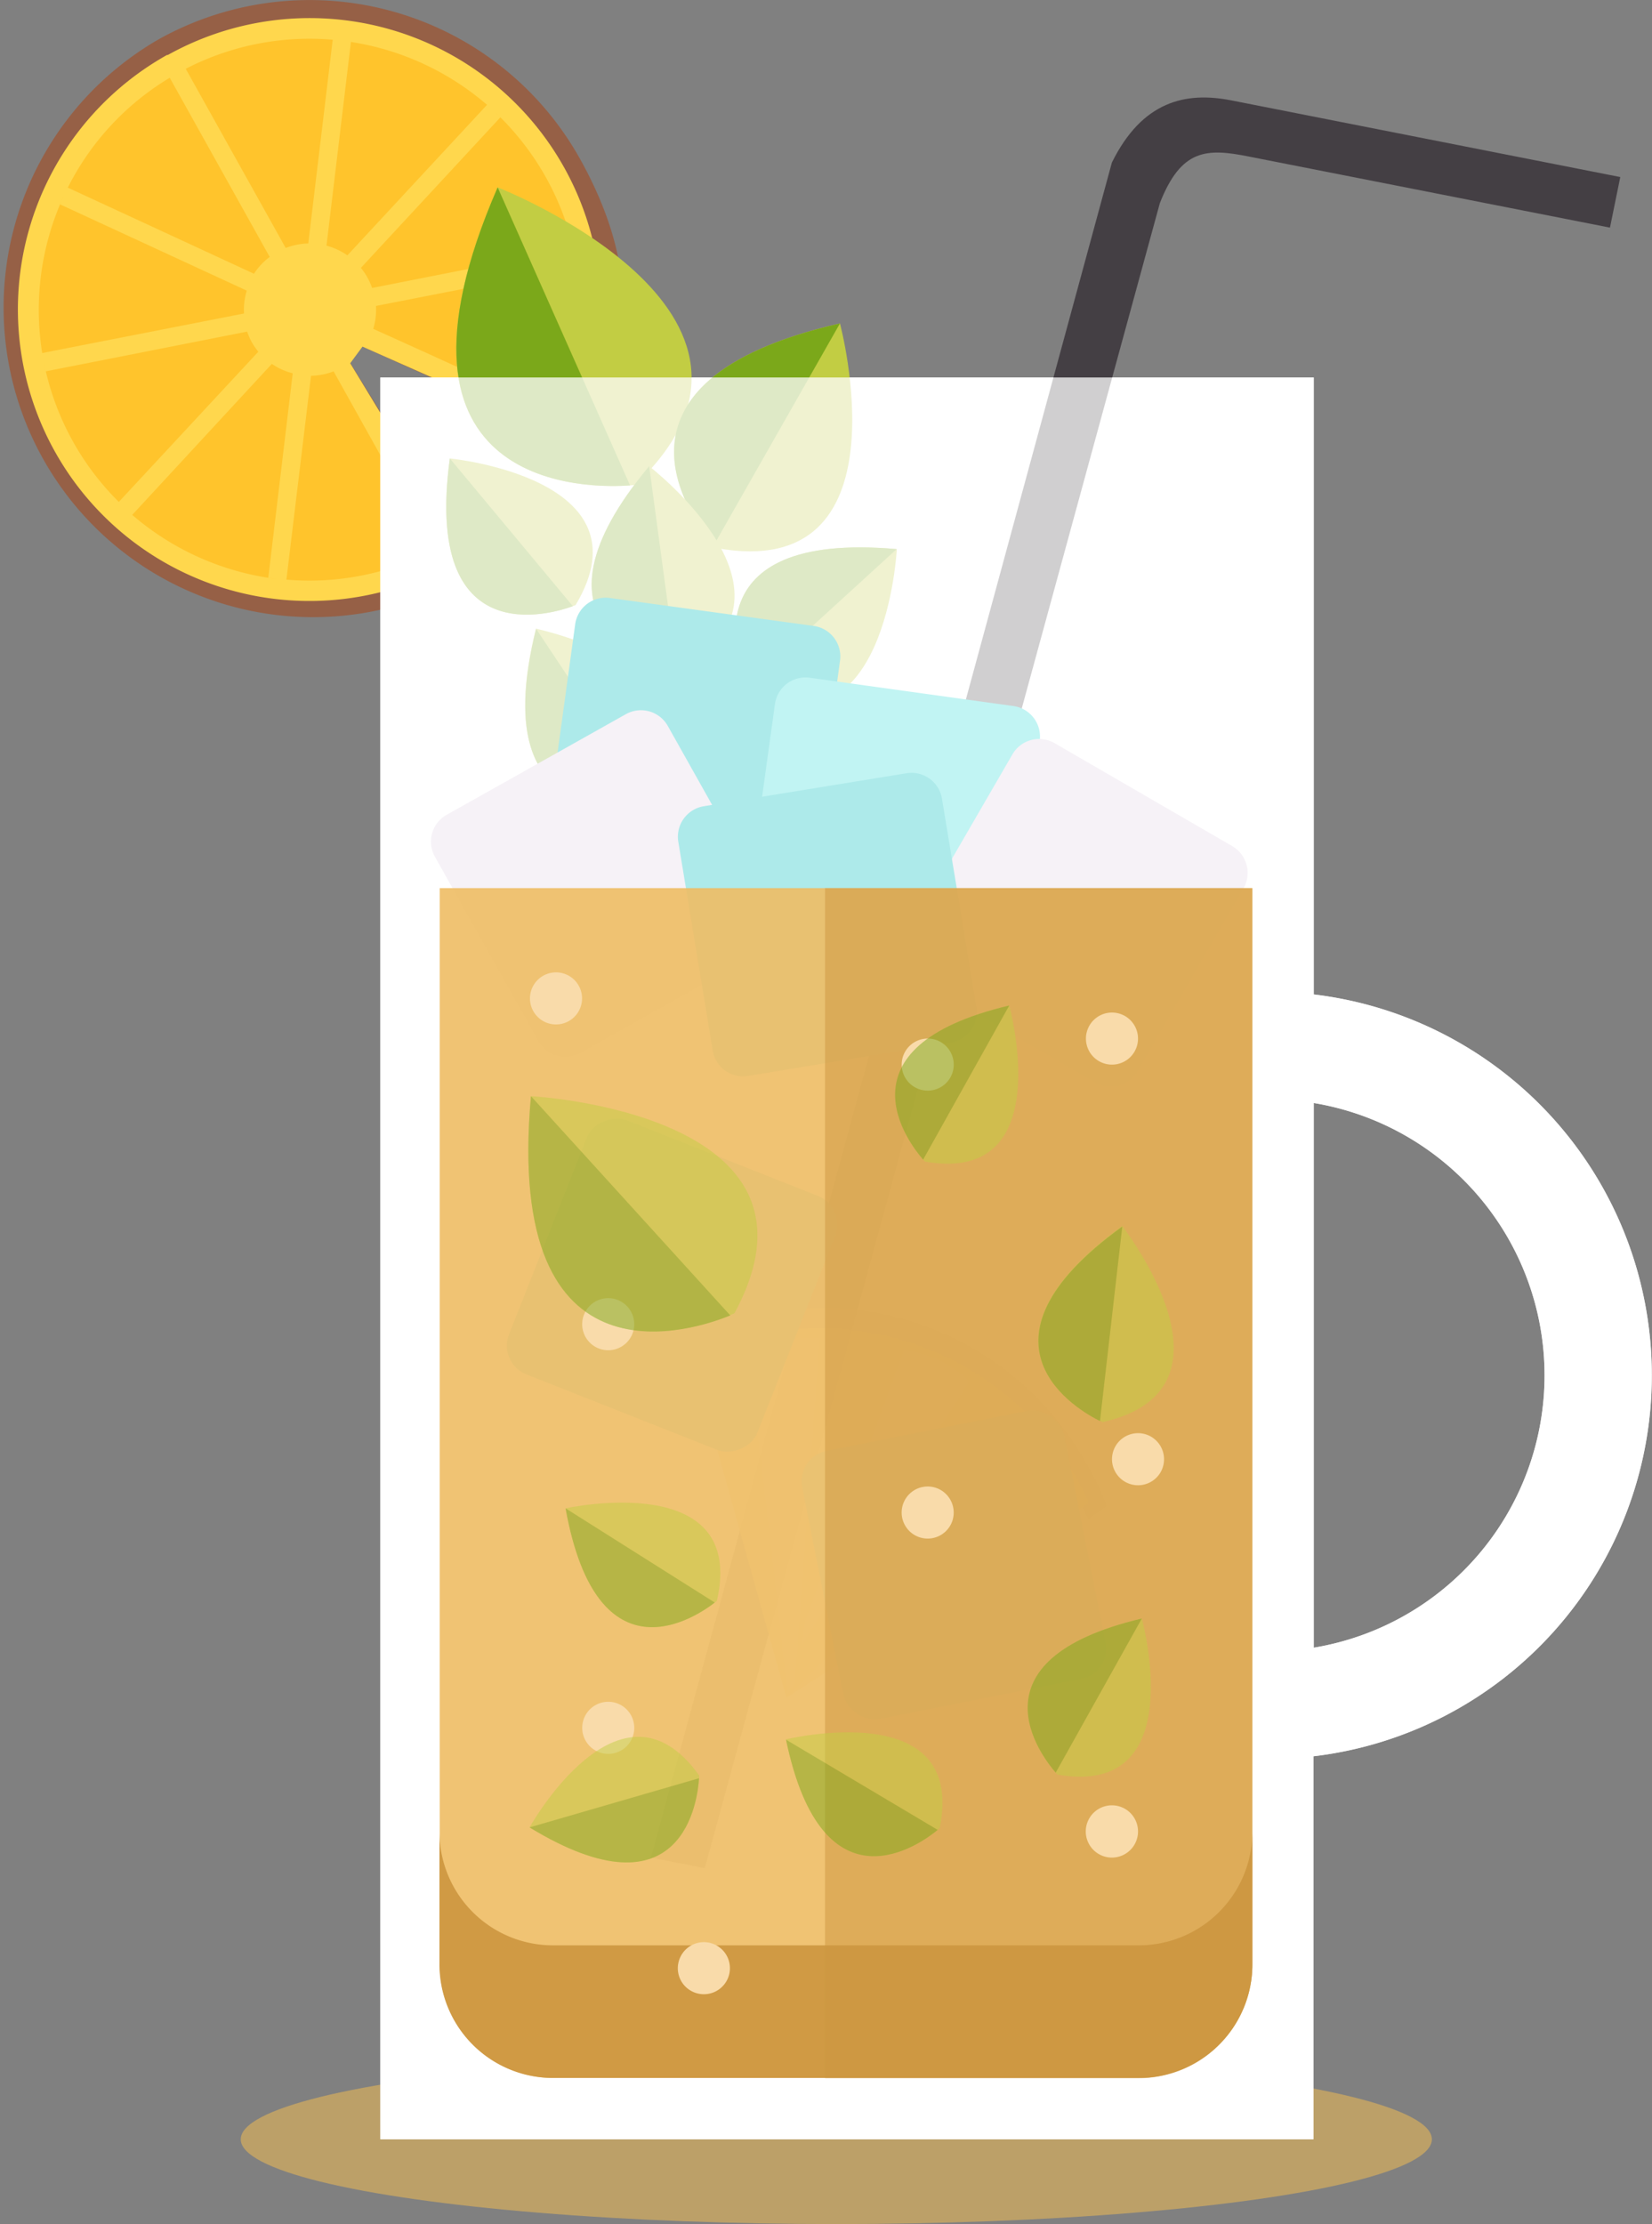 <svg xmlns="http://www.w3.org/2000/svg" viewBox="0 0 185.9 250.23"><rect x="0" y="0" width="185.9" height="250.23" fill="#808080" stroke="none"/><defs><style>.cls-1{fill:#bca068;}.cls-2{fill:#966046;}.cls-3{fill:#ffd74d;}.cls-4{fill:#ffc42c;}.cls-5{fill:#c2cd43;}.cls-10,.cls-6{fill:#fff;}.cls-7{fill:#7ba81a;}.cls-8{fill:#443f44;}.cls-9{opacity:0.7;}.cls-10{opacity:0.75;}.cls-11{fill:#adeaea;}.cls-12{fill:#c1f4f3;}.cls-13{fill:#f6f2f7;}.cls-14{fill:#eebd64;}.cls-14,.cls-15{opacity:0.9;}.cls-15,.cls-16{fill:#cc9640;}.cls-16,.cls-18{opacity:0.5;}.cls-17{fill:#f9dbaa;}</style></defs><title>Asset 6</title><g id="Layer_2" data-name="Layer 2"><g id="Objects"><ellipse class="cls-1" cx="94.11" cy="240.69" rx="67.02" ry="9.54"/><path class="cls-2" d="M17.86,4.42a34.85,34.85,0,0,1,47.4,13.44c6.36,11.4,6.61,21.86.24,32.25L39.39,38.37l-.45,1.7,14.8,24c-.63.41-1.27.81-1.93,1.17A34.83,34.83,0,0,1,17.86,4.42Z"/><path class="cls-3" d="M18.86,6.2A32.79,32.79,0,0,1,64.23,49.39L40.79,39l-1.38,1.87L52.54,62.45c-.56.35-1.13.7-1.72,1a32.8,32.8,0,1,1-32-57.28Z"/><path class="cls-4" d="M7.63,21.11h0A30.23,30.23,0,0,1,19.1,8.75L30.35,28.91a7.21,7.21,0,0,0-1.77,1.89Z"/><path class="cls-4" d="M32.23,65.21h0L35,42.28a7.31,7.31,0,0,0,2.54-.5L48.78,61.93A30.32,30.32,0,0,1,32.23,65.21Z"/><path class="cls-4" d="M13.37,56.47A30.44,30.44,0,0,1,4.94,40.78l.21,1,22.66-4.47a8.26,8.26,0,0,0,.52,1.19,8.12,8.12,0,0,0,.74,1.07Z"/><path class="cls-4" d="M37.44,4.47,34.69,27.39a7.56,7.56,0,0,0-2.54.51L20.9,7.74A30.39,30.39,0,0,1,37.44,4.47Z"/><path class="cls-4" d="M6.77,23l21,9.7a7.2,7.2,0,0,0-.31,2.57L4.75,39.72v0A30.62,30.62,0,0,1,7.15,22.1C7,22.39,6.89,22.69,6.77,23Z"/><path class="cls-4" d="M30.59,40.94A7.3,7.3,0,0,0,32.94,42L30.19,65l.95.14a30.62,30.62,0,0,1-16.26-7.21Z"/><path class="cls-4" d="M42,37a7.47,7.47,0,0,0,.31-2.58L64.93,30a27.68,27.68,0,0,1-2,16.78C63,46.44,42,37,42,37Z"/><path class="cls-5" d="M39.49,4.72l-1-.13Z"/><path class="cls-4" d="M54.8,11.8,39.09,28.73a7.4,7.4,0,0,0-2.35-1.09L39.49,4.72A30.58,30.58,0,0,1,54.81,11.8Z"/><path class="cls-4" d="M41.87,32.4a7,7,0,0,0-.53-1.19,6.72,6.72,0,0,0-.73-1.07L56.31,13.2l-.72-.69a30.58,30.58,0,0,1,8.93,15.42Z"/><path class="cls-6" d="M147.84,111.88V42.47H42.8V240.69h105V197.6a43.16,43.16,0,0,0,0-85.72Zm0,73.5V124.1a31.06,31.06,0,0,1,0,61.28Z"/><path class="cls-5" d="M71.47,54.56S39.68,58.53,56,21.08C56,21.08,92.07,35.18,71.47,54.56Z"/><path class="cls-7" d="M70.9,54.61,56,21.08C41,55.59,66.76,54.93,70.9,54.61Z"/><path class="cls-5" d="M80.62,61.66S63.37,43.49,94.52,36.39C94.52,36.39,102.38,65.64,80.62,61.66Z"/><path class="cls-7" d="M80.33,61.33,94.52,36.39C65.82,42.94,78.2,58.86,80.33,61.33Z"/><path class="cls-5" d="M76.46,75.2S56.73,72,73.05,52.45C73.05,52.45,92.18,67.2,76.46,75.2Z"/><path class="cls-7" d="M76.11,75.13,73.05,52.45C58,70.49,73.57,74.6,76.11,75.13Z"/><path class="cls-5" d="M73.31,89.73s-19.14,5.74-13-19C60.33,70.75,84,75.68,73.31,89.73Z"/><path class="cls-7" d="M73,89.82,60.33,70.75C54.66,93.53,70.45,90.45,73,89.82Z"/><path class="cls-5" d="M84.16,77.54s-8.62-18,16.76-15.76C100.92,61.78,99.7,85.9,84.16,77.54Z"/><path class="cls-7" d="M84,77.22l16.9-15.44C77.53,59.7,83,74.83,84,77.22Z"/><path class="cls-5" d="M64.77,68.08s-17.39,7.37-14.15-16.5C50.62,51.58,73.34,53.78,64.77,68.08Z"/><path class="cls-7" d="M64.46,68.2,50.62,51.58C47.64,73.58,62.16,69.05,64.46,68.2Z"/><path class="cls-8" d="M182.33,19.92l-43.79-8.63c-5.12-1-10,.08-13.42,7L73.25,209l6.06,1.19L130.52,22.85c2.4-6.1,5.25-6.19,10-5.24l40.65,8Z"/><g class="cls-9"><path class="cls-2" d="M122.46,170.89l2.09-1.48c-7.81-19.59-29.41-27.78-48.25-18.29l-.71.38.58,2.45C94.1,145.63,114.22,153.05,122.46,170.89Z"/><path class="cls-4" d="M78.42,152.36l-.63.3L88.49,191l34.08-21.9A33.38,33.38,0,0,0,78.42,152.36Z"/><path class="cls-3" d="M92.29,150.58a18.78,18.78,0,0,0-8.21.79l4.57,39.15.76-1.11Z"/><path class="cls-3" d="M109.07,155.42a13,13,0,0,0-7.34-3.53L90.58,182.6l-.41,2.52Z"/><path class="cls-3" d="M121.05,170c-.13-2.26-1.72-5.1-3.79-7L88.49,191Z"/></g><path class="cls-10" d="M147.84,111.88V42.47H42.8V240.69h105V197.6a43.16,43.16,0,0,0,0-85.72Zm0,73.5V124.1a31.06,31.06,0,0,1,0,61.28Z"/><path class="cls-11" d="M91.29,97.91a3.46,3.46,0,0,1-3.91,3l-22.9-3.14a3.47,3.47,0,0,1-3-3.91l3.24-23.58a3.46,3.46,0,0,1,3.91-3l22.9,3.14a3.47,3.47,0,0,1,3,3.91Z"/><path class="cls-12" d="M113.74,106.91a3.47,3.47,0,0,1-3.9,3l-22.91-3.15a3.47,3.47,0,0,1-3-3.91L87.2,79.25a3.47,3.47,0,0,1,3.91-3L114,79.43a3.47,3.47,0,0,1,3,3.9Z"/><path class="cls-13" d="M86.8,102.43a3.45,3.45,0,0,1-1.33,4.72L65.31,118.47a3.47,3.47,0,0,1-4.72-1.33L48.94,96.39a3.46,3.46,0,0,1,1.33-4.72L70.43,80.35a3.47,3.47,0,0,1,4.72,1.33Z"/><path class="cls-13" d="M128,120.54a3.47,3.47,0,0,1-4.74,1.26l-20-11.6a3.47,3.47,0,0,1-1.26-4.74l11.93-20.59a3.47,3.47,0,0,1,4.74-1.26l20,11.59a3.49,3.49,0,0,1,1.26,4.75Z"/><path class="cls-11" d="M109.87,113.29a3.47,3.47,0,0,1-2.86,4L84.2,121.05a3.47,3.47,0,0,1-4-2.86L76.33,94.71a3.48,3.48,0,0,1,2.86-4L102,87a3.47,3.47,0,0,1,4,2.86Z"/><rect class="cls-11" x="60.26" y="129.56" width="30.74" height="30.06" rx="3.47" ry="3.47" transform="translate(-86.64 161.71) rotate(-68.41)"/><rect class="cls-12" x="92.3" y="160.7" width="30.06" height="30.74" rx="3.47" ry="3.47" transform="translate(-32.31 24.34) rotate(-11.26)"/><path class="cls-14" d="M49.48,99.92c0,.17,0,.35,0,.53V221a12.78,12.78,0,0,0,12.78,12.79h65.91A12.79,12.79,0,0,0,140.93,221V100.45c0-.18,0-.36,0-.53Z"/><path class="cls-15" d="M128.14,218.87H62.23a12.78,12.78,0,0,1-12.78-12.78V221a12.78,12.78,0,0,0,12.78,12.79h65.91A12.79,12.79,0,0,0,140.93,221V206.09A12.79,12.79,0,0,1,128.14,218.87Z"/><path class="cls-16" d="M92.84,99.92v133.9h35.3A12.79,12.79,0,0,0,140.93,221V100.45c0-.18,0-.36,0-.53Z"/><path class="cls-17" d="M78,224.11a2.93,2.93,0,1,0-1.46-3.88A2.92,2.92,0,0,0,78,224.11Z"/><path class="cls-17" d="M105.61,117.11a2.93,2.93,0,1,0,1.45,3.89A2.94,2.94,0,0,0,105.61,117.11Z"/><path class="cls-17" d="M129.28,161.51a2.93,2.93,0,1,0,1.45,3.88A2.94,2.94,0,0,0,129.28,161.51Z"/><path class="cls-17" d="M105.61,167.51a2.93,2.93,0,1,0,1.45,3.88A2.94,2.94,0,0,0,105.61,167.51Z"/><path class="cls-17" d="M61.36,115a2.93,2.93,0,1,0-1.46-3.88A2.93,2.93,0,0,0,61.36,115Z"/><path class="cls-17" d="M127.8,118.06a2.93,2.93,0,1,0-3.88,1.46A2.93,2.93,0,0,0,127.8,118.06Z"/><path class="cls-17" d="M69.66,191.73a2.93,2.93,0,1,0,1.45,3.89A2.94,2.94,0,0,0,69.66,191.73Z"/><path class="cls-17" d="M69.66,146.32a2.93,2.93,0,1,0,1.45,3.88A2.94,2.94,0,0,0,69.66,146.32Z"/><path class="cls-17" d="M126.34,203.38a2.94,2.94,0,1,0,1.46,3.89A2.94,2.94,0,0,0,126.34,203.38Z"/><g class="cls-18"><path class="cls-5" d="M82.65,147.75s-26.25,12.52-22.9-24.42C59.75,123.33,94.87,125.16,82.65,147.75Z"/><path class="cls-7" d="M82.18,148,59.75,123.33C56.66,157.37,78.7,149.42,82.18,148Z"/></g><g class="cls-18"><path class="cls-5" d="M124.08,160s-17.68-7.64,2.21-22.07C126.29,138,140.68,156.27,124.08,160Z"/><path class="cls-7" d="M123.78,159.88,126.29,138C108,151.24,121.53,158.78,123.78,159.88Z"/></g><g class="cls-18"><path class="cls-5" d="M104.09,130.69s-12-12.47,9.48-17.56C113.57,113.13,119.17,133.33,104.09,130.69Z"/><path class="cls-7" d="M103.88,130.47l9.69-17.34C93.73,117.82,102.4,128.77,103.88,130.47Z"/></g><g class="cls-18"><path class="cls-5" d="M119,199.66S107,187.19,128.49,182.1C128.49,182.1,134.09,202.3,119,199.66Z"/><path class="cls-7" d="M118.8,199.44l9.69-17.34C108.65,186.79,117.32,197.74,118.8,199.44Z"/></g><g class="cls-18"><path class="cls-5" d="M105.75,205.68s-12.8,11.7-17.3-10C88.45,195.73,108.8,190.68,105.75,205.68Z"/><path class="cls-7" d="M105.52,205.88,88.45,195.73C92.6,215.68,103.79,207.32,105.52,205.88Z"/></g><g class="cls-18"><path class="cls-5" d="M78.68,199.76s-.2,17.34-19.09,5.84C59.59,205.6,69.79,187.29,78.68,199.76Z"/><path class="cls-7" d="M78.66,200.07,59.59,205.6C77,216.2,78.53,202.31,78.66,200.07Z"/></g><g class="cls-18"><path class="cls-5" d="M80.67,180.11s-13.11,11.36-17-10.41C63.64,169.7,84.1,165.19,80.67,180.11Z"/><path class="cls-7" d="M80.43,180.3,63.64,169.7C67.25,189.76,78.66,181.69,80.43,180.3Z"/></g></g></g></svg>